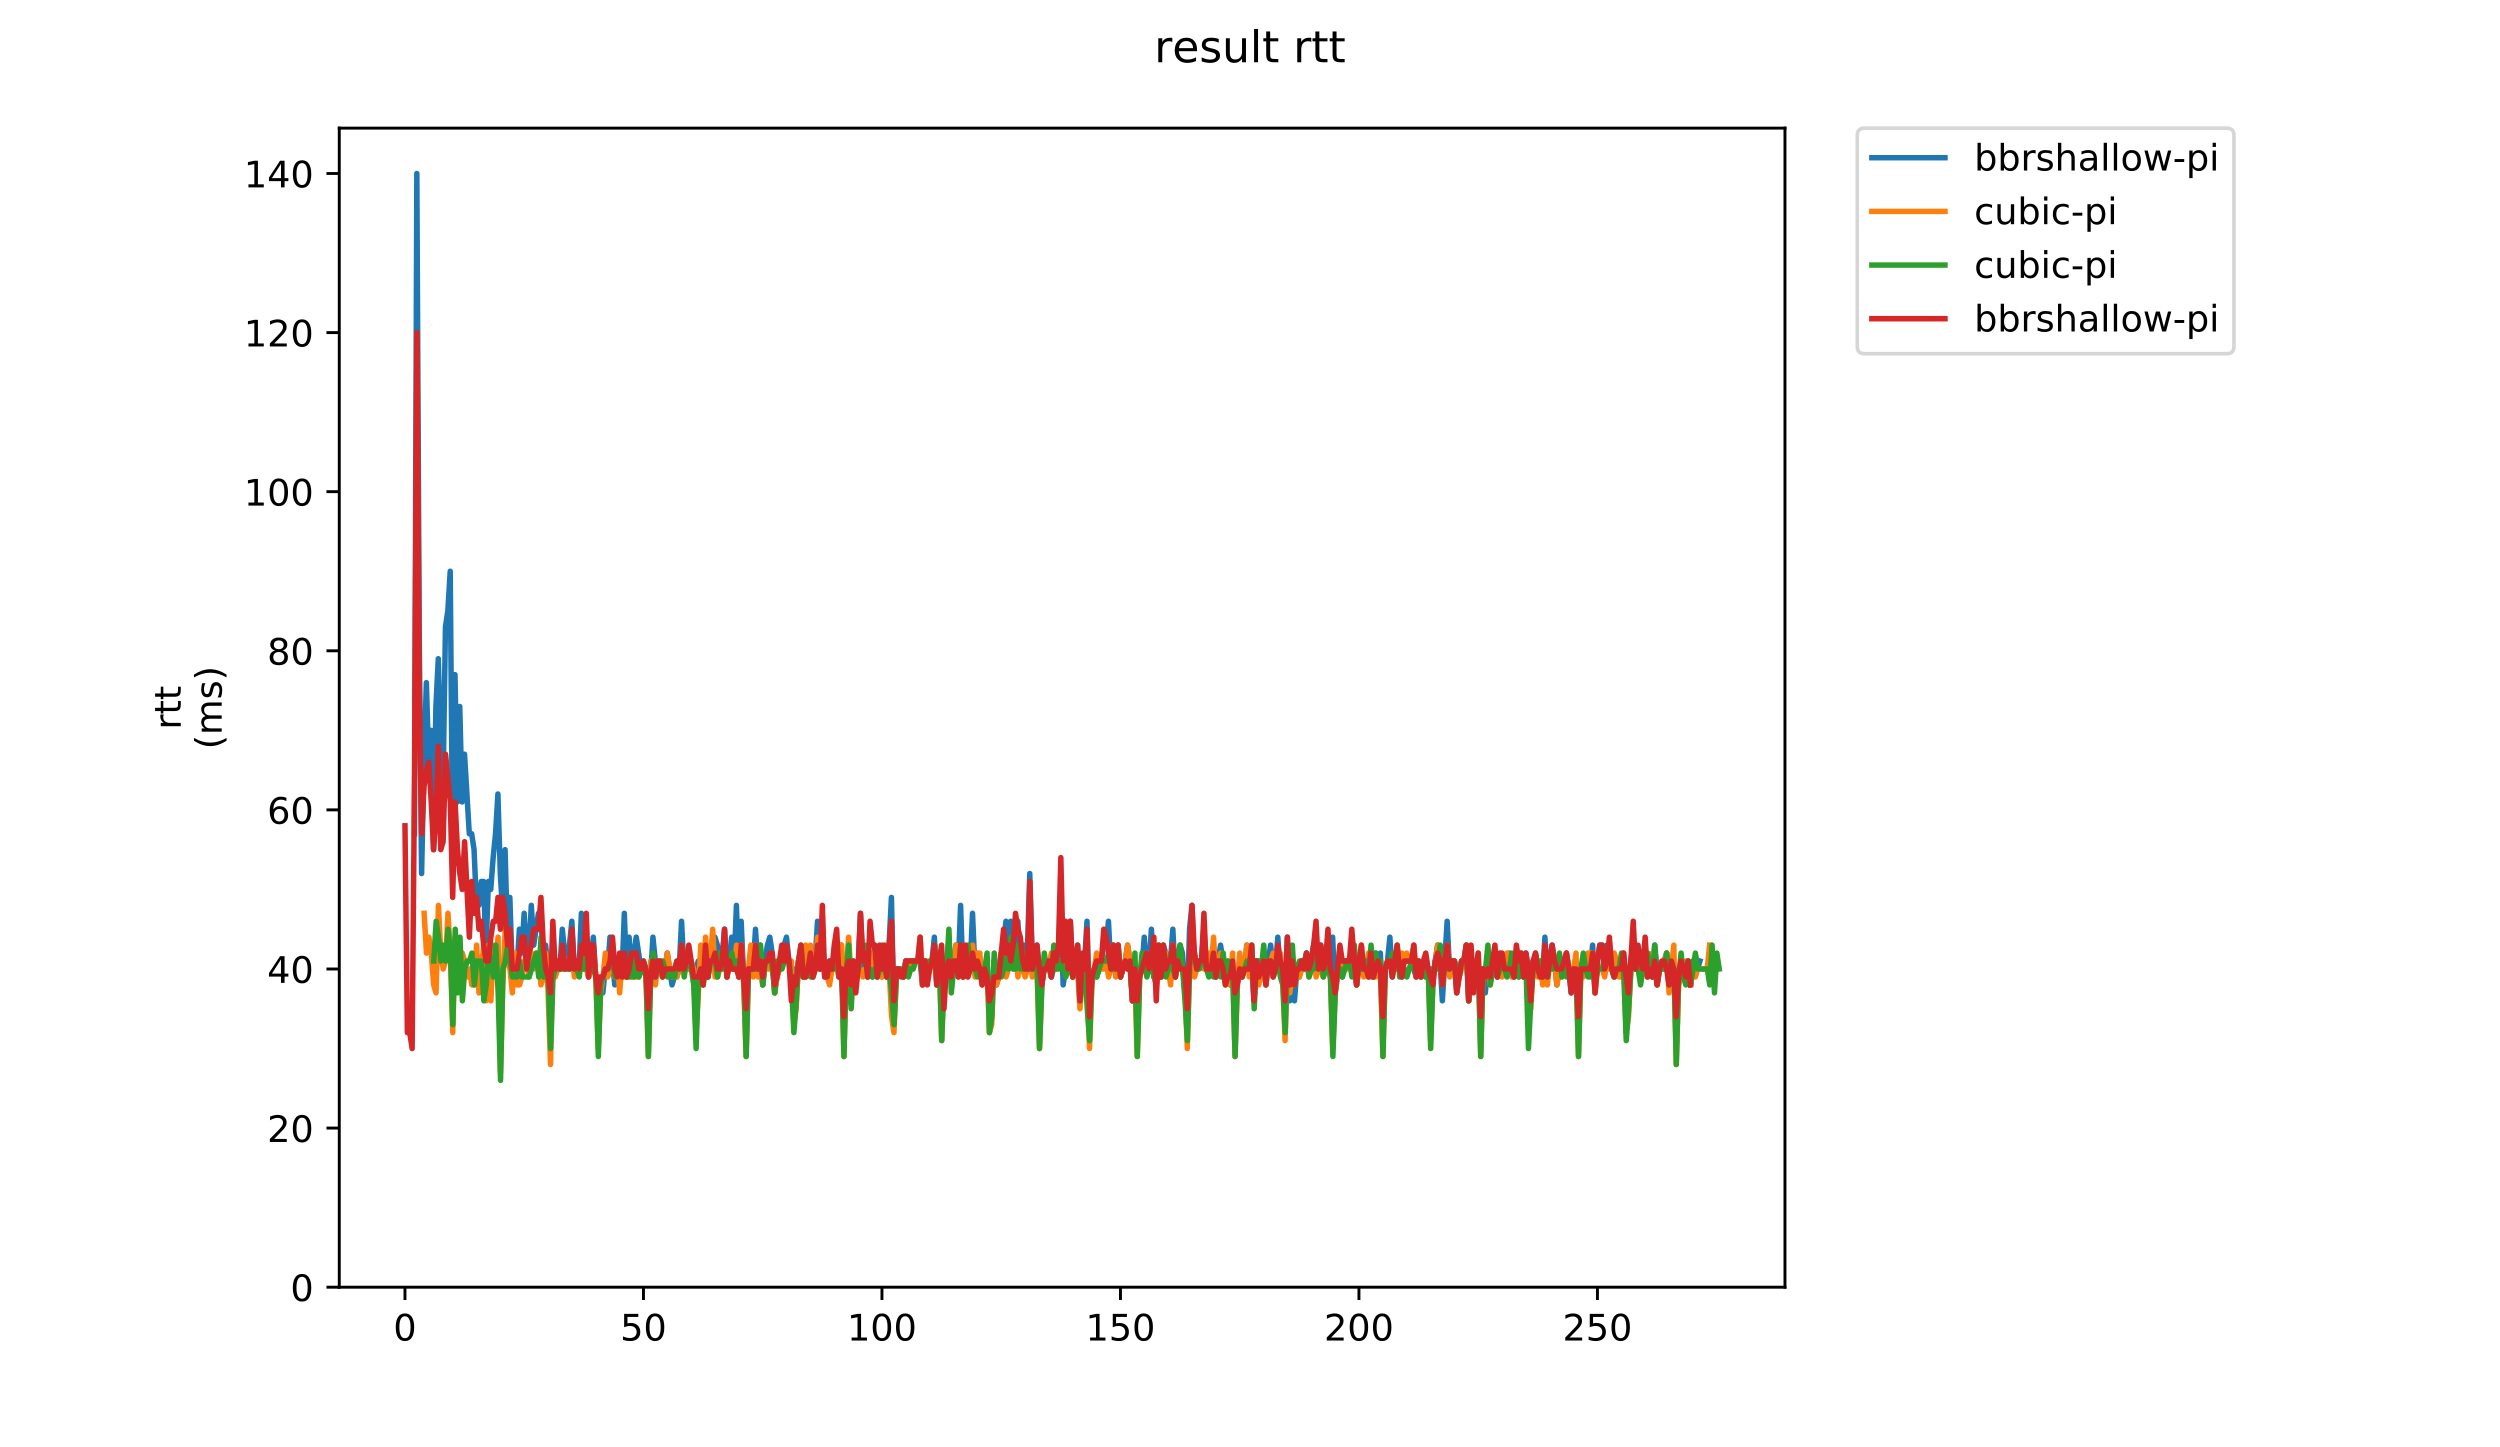 <?xml version="1.0" encoding="utf-8" standalone="no"?>
<!DOCTYPE svg PUBLIC "-//W3C//DTD SVG 1.1//EN"
  "http://www.w3.org/Graphics/SVG/1.1/DTD/svg11.dtd">
<!-- Created with matplotlib (https://matplotlib.org/) -->
<svg height="396pt" version="1.1" viewBox="0 0 684 396" width="684pt" xmlns="http://www.w3.org/2000/svg" xmlns:xlink="http://www.w3.org/1999/xlink">
 <defs>
  <style type="text/css">
*{stroke-linecap:butt;stroke-linejoin:round;}
  </style>
 </defs>
 <g id="figure_1">
  <g id="patch_1">
   <path d="M 0 396 
L 684 396 
L 684 0 
L 0 0 
z
" style="fill:#ffffff;"/>
  </g>
  <g id="axes_1">
   <g id="patch_2">
    <path d="M 92.824 352.174 
L 488.365 352.174 
L 488.365 35.062 
L 92.824 35.062 
z
" style="fill:#ffffff;"/>
   </g>
   <g id="matplotlib.axis_1">
    <g id="xtick_1">
     <g id="line2d_1">
      <defs>
       <path d="M 0 0 
L 0 3.5 
" id="m011d7044e3" style="stroke:#000000;stroke-width:0.8;"/>
      </defs>
      <g>
       <use style="stroke:#000000;stroke-width:0.8;" x="110.799" xlink:href="#m011d7044e3" y="352.174"/>
      </g>
     </g>
     <g id="text_1">
      <!-- 0 -->
      <defs>
       <path d="M 31.781 66.406 
Q 24.172 66.406 20.328 58.906 
Q 16.5 51.422 16.5 36.375 
Q 16.5 21.391 20.328 13.891 
Q 24.172 6.391 31.781 6.391 
Q 39.453 6.391 43.281 13.891 
Q 47.125 21.391 47.125 36.375 
Q 47.125 51.422 43.281 58.906 
Q 39.453 66.406 31.781 66.406 
z
M 31.781 74.219 
Q 44.047 74.219 50.516 64.516 
Q 56.984 54.828 56.984 36.375 
Q 56.984 17.969 50.516 8.266 
Q 44.047 -1.422 31.781 -1.422 
Q 19.531 -1.422 13.062 8.266 
Q 6.594 17.969 6.594 36.375 
Q 6.594 54.828 13.062 64.516 
Q 19.531 74.219 31.781 74.219 
z
" id="DejaVuSans-48"/>
      </defs>
      <g transform="translate(107.618 366.773)scale(0.1 -0.1)">
       <use xlink:href="#DejaVuSans-48"/>
      </g>
     </g>
    </g>
    <g id="xtick_2">
     <g id="line2d_2">
      <g>
       <use style="stroke:#000000;stroke-width:0.8;" x="176.051" xlink:href="#m011d7044e3" y="352.174"/>
      </g>
     </g>
     <g id="text_2">
      <!-- 50 -->
      <defs>
       <path d="M 10.797 72.906 
L 49.516 72.906 
L 49.516 64.594 
L 19.828 64.594 
L 19.828 46.734 
Q 21.969 47.469 24.109 47.828 
Q 26.266 48.188 28.422 48.188 
Q 40.625 48.188 47.75 41.5 
Q 54.891 34.812 54.891 23.391 
Q 54.891 11.625 47.562 5.094 
Q 40.234 -1.422 26.906 -1.422 
Q 22.312 -1.422 17.547 -0.641 
Q 12.797 0.141 7.719 1.703 
L 7.719 11.625 
Q 12.109 9.234 16.797 8.062 
Q 21.484 6.891 26.703 6.891 
Q 35.156 6.891 40.078 11.328 
Q 45.016 15.766 45.016 23.391 
Q 45.016 31 40.078 35.438 
Q 35.156 39.891 26.703 39.891 
Q 22.75 39.891 18.812 39.016 
Q 14.891 38.141 10.797 36.281 
z
" id="DejaVuSans-53"/>
      </defs>
      <g transform="translate(169.689 366.773)scale(0.1 -0.1)">
       <use xlink:href="#DejaVuSans-53"/>
       <use x="63.623" xlink:href="#DejaVuSans-48"/>
      </g>
     </g>
    </g>
    <g id="xtick_3">
     <g id="line2d_3">
      <g>
       <use style="stroke:#000000;stroke-width:0.8;" x="241.303" xlink:href="#m011d7044e3" y="352.174"/>
      </g>
     </g>
     <g id="text_3">
      <!-- 100 -->
      <defs>
       <path d="M 12.406 8.297 
L 28.516 8.297 
L 28.516 63.922 
L 10.984 60.406 
L 10.984 69.391 
L 28.422 72.906 
L 38.281 72.906 
L 38.281 8.297 
L 54.391 8.297 
L 54.391 0 
L 12.406 0 
z
" id="DejaVuSans-49"/>
      </defs>
      <g transform="translate(231.759 366.773)scale(0.1 -0.1)">
       <use xlink:href="#DejaVuSans-49"/>
       <use x="63.623" xlink:href="#DejaVuSans-48"/>
       <use x="127.246" xlink:href="#DejaVuSans-48"/>
      </g>
     </g>
    </g>
    <g id="xtick_4">
     <g id="line2d_4">
      <g>
       <use style="stroke:#000000;stroke-width:0.8;" x="306.555" xlink:href="#m011d7044e3" y="352.174"/>
      </g>
     </g>
     <g id="text_4">
      <!-- 150 -->
      <g transform="translate(297.012 366.773)scale(0.1 -0.1)">
       <use xlink:href="#DejaVuSans-49"/>
       <use x="63.623" xlink:href="#DejaVuSans-53"/>
       <use x="127.246" xlink:href="#DejaVuSans-48"/>
      </g>
     </g>
    </g>
    <g id="xtick_5">
     <g id="line2d_5">
      <g>
       <use style="stroke:#000000;stroke-width:0.8;" x="371.807" xlink:href="#m011d7044e3" y="352.174"/>
      </g>
     </g>
     <g id="text_5">
      <!-- 200 -->
      <defs>
       <path d="M 19.188 8.297 
L 53.609 8.297 
L 53.609 0 
L 7.328 0 
L 7.328 8.297 
Q 12.938 14.109 22.625 23.891 
Q 32.328 33.688 34.812 36.531 
Q 39.547 41.844 41.422 45.531 
Q 43.312 49.219 43.312 52.781 
Q 43.312 58.594 39.234 62.25 
Q 35.156 65.922 28.609 65.922 
Q 23.969 65.922 18.812 64.312 
Q 13.672 62.703 7.812 59.422 
L 7.812 69.391 
Q 13.766 71.781 18.938 73 
Q 24.125 74.219 28.422 74.219 
Q 39.75 74.219 46.484 68.547 
Q 53.219 62.891 53.219 53.422 
Q 53.219 48.922 51.531 44.891 
Q 49.859 40.875 45.406 35.406 
Q 44.188 33.984 37.641 27.219 
Q 31.109 20.453 19.188 8.297 
z
" id="DejaVuSans-50"/>
      </defs>
      <g transform="translate(362.264 366.773)scale(0.1 -0.1)">
       <use xlink:href="#DejaVuSans-50"/>
       <use x="63.623" xlink:href="#DejaVuSans-48"/>
       <use x="127.246" xlink:href="#DejaVuSans-48"/>
      </g>
     </g>
    </g>
    <g id="xtick_6">
     <g id="line2d_6">
      <g>
       <use style="stroke:#000000;stroke-width:0.8;" x="437.059" xlink:href="#m011d7044e3" y="352.174"/>
      </g>
     </g>
     <g id="text_6">
      <!-- 250 -->
      <g transform="translate(427.516 366.773)scale(0.1 -0.1)">
       <use xlink:href="#DejaVuSans-50"/>
       <use x="63.623" xlink:href="#DejaVuSans-53"/>
       <use x="127.246" xlink:href="#DejaVuSans-48"/>
      </g>
     </g>
    </g>
   </g>
   <g id="matplotlib.axis_2">
    <g id="ytick_1">
     <g id="line2d_7">
      <defs>
       <path d="M 0 0 
L -3.5 0 
" id="mc92fe9e379" style="stroke:#000000;stroke-width:0.8;"/>
      </defs>
      <g>
       <use style="stroke:#000000;stroke-width:0.8;" x="92.824" xlink:href="#mc92fe9e379" y="352.174"/>
      </g>
     </g>
     <g id="text_7">
      <!-- 0 -->
      <g transform="translate(79.461 355.973)scale(0.1 -0.1)">
       <use xlink:href="#DejaVuSans-48"/>
      </g>
     </g>
    </g>
    <g id="ytick_2">
     <g id="line2d_8">
      <g>
       <use style="stroke:#000000;stroke-width:0.8;" x="92.824" xlink:href="#mc92fe9e379" y="308.645"/>
      </g>
     </g>
     <g id="text_8">
      <!-- 20 -->
      <g transform="translate(73.099 312.444)scale(0.1 -0.1)">
       <use xlink:href="#DejaVuSans-50"/>
       <use x="63.623" xlink:href="#DejaVuSans-48"/>
      </g>
     </g>
    </g>
    <g id="ytick_3">
     <g id="line2d_9">
      <g>
       <use style="stroke:#000000;stroke-width:0.8;" x="92.824" xlink:href="#mc92fe9e379" y="265.115"/>
      </g>
     </g>
     <g id="text_9">
      <!-- 40 -->
      <defs>
       <path d="M 37.797 64.312 
L 12.891 25.391 
L 37.797 25.391 
z
M 35.203 72.906 
L 47.609 72.906 
L 47.609 25.391 
L 58.016 25.391 
L 58.016 17.188 
L 47.609 17.188 
L 47.609 0 
L 37.797 0 
L 37.797 17.188 
L 4.891 17.188 
L 4.891 26.703 
z
" id="DejaVuSans-52"/>
      </defs>
      <g transform="translate(73.099 268.915)scale(0.1 -0.1)">
       <use xlink:href="#DejaVuSans-52"/>
       <use x="63.623" xlink:href="#DejaVuSans-48"/>
      </g>
     </g>
    </g>
    <g id="ytick_4">
     <g id="line2d_10">
      <g>
       <use style="stroke:#000000;stroke-width:0.8;" x="92.824" xlink:href="#mc92fe9e379" y="221.586"/>
      </g>
     </g>
     <g id="text_10">
      <!-- 60 -->
      <defs>
       <path d="M 33.016 40.375 
Q 26.375 40.375 22.484 35.828 
Q 18.609 31.297 18.609 23.391 
Q 18.609 15.531 22.484 10.953 
Q 26.375 6.391 33.016 6.391 
Q 39.656 6.391 43.531 10.953 
Q 47.406 15.531 47.406 23.391 
Q 47.406 31.297 43.531 35.828 
Q 39.656 40.375 33.016 40.375 
z
M 52.594 71.297 
L 52.594 62.312 
Q 48.875 64.062 45.094 64.984 
Q 41.312 65.922 37.594 65.922 
Q 27.828 65.922 22.672 59.328 
Q 17.531 52.734 16.797 39.406 
Q 19.672 43.656 24.016 45.922 
Q 28.375 48.188 33.594 48.188 
Q 44.578 48.188 50.953 41.516 
Q 57.328 34.859 57.328 23.391 
Q 57.328 12.156 50.688 5.359 
Q 44.047 -1.422 33.016 -1.422 
Q 20.359 -1.422 13.672 8.266 
Q 6.984 17.969 6.984 36.375 
Q 6.984 53.656 15.188 63.938 
Q 23.391 74.219 37.203 74.219 
Q 40.922 74.219 44.703 73.484 
Q 48.484 72.75 52.594 71.297 
z
" id="DejaVuSans-54"/>
      </defs>
      <g transform="translate(73.099 225.385)scale(0.1 -0.1)">
       <use xlink:href="#DejaVuSans-54"/>
       <use x="63.623" xlink:href="#DejaVuSans-48"/>
      </g>
     </g>
    </g>
    <g id="ytick_5">
     <g id="line2d_11">
      <g>
       <use style="stroke:#000000;stroke-width:0.8;" x="92.824" xlink:href="#mc92fe9e379" y="178.057"/>
      </g>
     </g>
     <g id="text_11">
      <!-- 80 -->
      <defs>
       <path d="M 31.781 34.625 
Q 24.75 34.625 20.719 30.859 
Q 16.703 27.094 16.703 20.516 
Q 16.703 13.922 20.719 10.156 
Q 24.75 6.391 31.781 6.391 
Q 38.812 6.391 42.859 10.172 
Q 46.922 13.969 46.922 20.516 
Q 46.922 27.094 42.891 30.859 
Q 38.875 34.625 31.781 34.625 
z
M 21.922 38.812 
Q 15.578 40.375 12.031 44.719 
Q 8.5 49.078 8.5 55.328 
Q 8.5 64.062 14.719 69.141 
Q 20.953 74.219 31.781 74.219 
Q 42.672 74.219 48.875 69.141 
Q 55.078 64.062 55.078 55.328 
Q 55.078 49.078 51.531 44.719 
Q 48 40.375 41.703 38.812 
Q 48.828 37.156 52.797 32.312 
Q 56.781 27.484 56.781 20.516 
Q 56.781 9.906 50.312 4.234 
Q 43.844 -1.422 31.781 -1.422 
Q 19.734 -1.422 13.25 4.234 
Q 6.781 9.906 6.781 20.516 
Q 6.781 27.484 10.781 32.312 
Q 14.797 37.156 21.922 38.812 
z
M 18.312 54.391 
Q 18.312 48.734 21.844 45.562 
Q 25.391 42.391 31.781 42.391 
Q 38.141 42.391 41.719 45.562 
Q 45.312 48.734 45.312 54.391 
Q 45.312 60.062 41.719 63.234 
Q 38.141 66.406 31.781 66.406 
Q 25.391 66.406 21.844 63.234 
Q 18.312 60.062 18.312 54.391 
z
" id="DejaVuSans-56"/>
      </defs>
      <g transform="translate(73.099 181.856)scale(0.1 -0.1)">
       <use xlink:href="#DejaVuSans-56"/>
       <use x="63.623" xlink:href="#DejaVuSans-48"/>
      </g>
     </g>
    </g>
    <g id="ytick_6">
     <g id="line2d_12">
      <g>
       <use style="stroke:#000000;stroke-width:0.8;" x="92.824" xlink:href="#mc92fe9e379" y="134.527"/>
      </g>
     </g>
     <g id="text_12">
      <!-- 100 -->
      <g transform="translate(66.736 138.326)scale(0.1 -0.1)">
       <use xlink:href="#DejaVuSans-49"/>
       <use x="63.623" xlink:href="#DejaVuSans-48"/>
       <use x="127.246" xlink:href="#DejaVuSans-48"/>
      </g>
     </g>
    </g>
    <g id="ytick_7">
     <g id="line2d_13">
      <g>
       <use style="stroke:#000000;stroke-width:0.8;" x="92.824" xlink:href="#mc92fe9e379" y="90.998"/>
      </g>
     </g>
     <g id="text_13">
      <!-- 120 -->
      <g transform="translate(66.736 94.797)scale(0.1 -0.1)">
       <use xlink:href="#DejaVuSans-49"/>
       <use x="63.623" xlink:href="#DejaVuSans-50"/>
       <use x="127.246" xlink:href="#DejaVuSans-48"/>
      </g>
     </g>
    </g>
    <g id="ytick_8">
     <g id="line2d_14">
      <g>
       <use style="stroke:#000000;stroke-width:0.8;" x="92.824" xlink:href="#mc92fe9e379" y="47.468"/>
      </g>
     </g>
     <g id="text_14">
      <!-- 140 -->
      <g transform="translate(66.736 51.268)scale(0.1 -0.1)">
       <use xlink:href="#DejaVuSans-49"/>
       <use x="63.623" xlink:href="#DejaVuSans-52"/>
       <use x="127.246" xlink:href="#DejaVuSans-48"/>
      </g>
     </g>
    </g>
    <g id="text_15">
     <!-- rtt -->
     <defs>
      <path d="M 41.109 46.297 
Q 39.594 47.172 37.812 47.578 
Q 36.031 48 33.891 48 
Q 26.266 48 22.188 43.047 
Q 18.109 38.094 18.109 28.812 
L 18.109 0 
L 9.078 0 
L 9.078 54.688 
L 18.109 54.688 
L 18.109 46.188 
Q 20.953 51.172 25.484 53.578 
Q 30.031 56 36.531 56 
Q 37.453 56 38.578 55.875 
Q 39.703 55.766 41.062 55.516 
z
" id="DejaVuSans-114"/>
      <path d="M 18.312 70.219 
L 18.312 54.688 
L 36.812 54.688 
L 36.812 47.703 
L 18.312 47.703 
L 18.312 18.016 
Q 18.312 11.328 20.141 9.422 
Q 21.969 7.516 27.594 7.516 
L 36.812 7.516 
L 36.812 0 
L 27.594 0 
Q 17.188 0 13.234 3.875 
Q 9.281 7.766 9.281 18.016 
L 9.281 47.703 
L 2.688 47.703 
L 2.688 54.688 
L 9.281 54.688 
L 9.281 70.219 
z
" id="DejaVuSans-116"/>
     </defs>
     <g transform="translate(49.459 199.594)rotate(-90)scale(0.1 -0.1)">
      <use xlink:href="#DejaVuSans-114"/>
      <use x="41.113" xlink:href="#DejaVuSans-116"/>
      <use x="80.322" xlink:href="#DejaVuSans-116"/>
     </g>
     <!-- (ms) -->
     <defs>
      <path d="M 31 75.875 
Q 24.469 64.656 21.281 53.656 
Q 18.109 42.672 18.109 31.391 
Q 18.109 20.125 21.312 9.062 
Q 24.516 -2 31 -13.188 
L 23.188 -13.188 
Q 15.875 -1.703 12.234 9.375 
Q 8.594 20.453 8.594 31.391 
Q 8.594 42.281 12.203 53.312 
Q 15.828 64.359 23.188 75.875 
z
" id="DejaVuSans-40"/>
      <path d="M 52 44.188 
Q 55.375 50.25 60.062 53.125 
Q 64.75 56 71.094 56 
Q 79.641 56 84.281 50.016 
Q 88.922 44.047 88.922 33.016 
L 88.922 0 
L 79.891 0 
L 79.891 32.719 
Q 79.891 40.578 77.094 44.375 
Q 74.312 48.188 68.609 48.188 
Q 61.625 48.188 57.562 43.547 
Q 53.516 38.922 53.516 30.906 
L 53.516 0 
L 44.484 0 
L 44.484 32.719 
Q 44.484 40.625 41.703 44.406 
Q 38.922 48.188 33.109 48.188 
Q 26.219 48.188 22.156 43.531 
Q 18.109 38.875 18.109 30.906 
L 18.109 0 
L 9.078 0 
L 9.078 54.688 
L 18.109 54.688 
L 18.109 46.188 
Q 21.188 51.219 25.484 53.609 
Q 29.781 56 35.688 56 
Q 41.656 56 45.828 52.969 
Q 50 49.953 52 44.188 
z
" id="DejaVuSans-109"/>
      <path d="M 44.281 53.078 
L 44.281 44.578 
Q 40.484 46.531 36.375 47.5 
Q 32.281 48.484 27.875 48.484 
Q 21.188 48.484 17.844 46.438 
Q 14.5 44.391 14.5 40.281 
Q 14.5 37.156 16.891 35.375 
Q 19.281 33.594 26.516 31.984 
L 29.594 31.297 
Q 39.156 29.25 43.188 25.516 
Q 47.219 21.781 47.219 15.094 
Q 47.219 7.469 41.188 3.016 
Q 35.156 -1.422 24.609 -1.422 
Q 20.219 -1.422 15.453 -0.562 
Q 10.688 0.297 5.422 2 
L 5.422 11.281 
Q 10.406 8.688 15.234 7.391 
Q 20.062 6.109 24.812 6.109 
Q 31.156 6.109 34.562 8.281 
Q 37.984 10.453 37.984 14.406 
Q 37.984 18.062 35.516 20.016 
Q 33.062 21.969 24.703 23.781 
L 21.578 24.516 
Q 13.234 26.266 9.516 29.906 
Q 5.812 33.547 5.812 39.891 
Q 5.812 47.609 11.281 51.797 
Q 16.75 56 26.812 56 
Q 31.781 56 36.172 55.266 
Q 40.578 54.547 44.281 53.078 
z
" id="DejaVuSans-115"/>
      <path d="M 8.016 75.875 
L 15.828 75.875 
Q 23.141 64.359 26.781 53.312 
Q 30.422 42.281 30.422 31.391 
Q 30.422 20.453 26.781 9.375 
Q 23.141 -1.703 15.828 -13.188 
L 8.016 -13.188 
Q 14.5 -2 17.703 9.062 
Q 20.906 20.125 20.906 31.391 
Q 20.906 42.672 17.703 53.656 
Q 14.5 64.656 8.016 75.875 
z
" id="DejaVuSans-41"/>
     </defs>
     <g transform="translate(60.657 204.995)rotate(-90)scale(0.1 -0.1)">
      <use xlink:href="#DejaVuSans-40"/>
      <use x="39.014" xlink:href="#DejaVuSans-109"/>
      <use x="136.426" xlink:href="#DejaVuSans-115"/>
      <use x="188.525" xlink:href="#DejaVuSans-41"/>
     </g>
    </g>
   </g>
   <g id="line2d_15">
    <path clip-path="url(#pbaf9645934)" d="M 113.391 228.115 
L 114.043 47.468 
L 114.696 173.704 
L 115.349 238.998 
L 116.001 208.527 
L 116.654 186.762 
L 117.306 208.527 
L 117.959 199.821 
L 118.611 232.468 
L 119.264 193.292 
L 119.916 180.233 
L 120.569 204.174 
L 121.221 215.057 
L 121.874 171.527 
L 122.526 167.174 
L 123.179 156.292 
L 123.831 232.468 
L 124.484 184.586 
L 125.136 219.41 
L 125.789 193.292 
L 126.441 219.41 
L 127.094 206.351 
L 128.399 228.115 
L 129.051 228.115 
L 129.704 232.468 
L 130.356 247.704 
L 131.009 247.704 
L 131.662 241.174 
L 132.314 241.174 
L 132.967 260.762 
L 133.619 241.174 
L 134.272 243.351 
L 134.924 234.645 
L 135.577 228.115 
L 136.229 217.233 
L 136.882 238.998 
L 137.534 249.88 
L 138.187 232.468 
L 138.839 256.409 
L 139.492 245.527 
L 140.144 265.115 
L 141.449 265.115 
L 142.102 254.233 
L 142.754 260.762 
L 143.407 249.88 
L 144.059 260.762 
L 144.712 260.762 
L 145.364 247.704 
L 146.017 258.586 
L 147.322 249.88 
L 147.975 249.88 
L 148.627 262.939 
L 149.28 258.586 
L 150.585 271.645 
L 151.237 265.115 
L 151.89 265.115 
L 152.542 262.939 
L 153.195 265.115 
L 153.847 254.233 
L 154.5 260.762 
L 155.152 262.939 
L 155.805 258.586 
L 156.457 252.057 
L 157.11 265.115 
L 157.762 262.939 
L 158.415 265.115 
L 159.067 249.88 
L 159.72 265.115 
L 160.372 262.939 
L 161.025 267.292 
L 161.677 262.939 
L 162.33 256.409 
L 162.983 267.292 
L 163.635 267.292 
L 164.288 271.645 
L 164.94 271.645 
L 165.593 265.115 
L 166.245 265.115 
L 166.898 256.409 
L 168.203 269.468 
L 168.855 267.292 
L 169.508 262.939 
L 170.16 267.292 
L 170.813 249.88 
L 171.465 267.292 
L 172.118 256.409 
L 172.77 267.292 
L 173.423 260.762 
L 174.075 256.409 
L 175.38 265.115 
L 176.033 262.939 
L 176.685 265.115 
L 177.338 278.174 
L 178.643 256.409 
L 179.296 262.939 
L 180.601 262.939 
L 181.253 267.292 
L 181.906 265.115 
L 182.558 260.762 
L 183.863 269.468 
L 184.516 267.292 
L 185.168 267.292 
L 185.821 265.115 
L 186.473 252.057 
L 187.126 265.115 
L 187.778 262.939 
L 188.431 265.115 
L 189.083 262.939 
L 189.736 267.292 
L 191.041 262.939 
L 191.693 262.939 
L 192.346 267.292 
L 192.998 262.939 
L 193.651 267.292 
L 194.303 262.939 
L 194.956 260.762 
L 195.609 256.409 
L 197.566 262.939 
L 198.219 254.233 
L 198.871 267.292 
L 199.524 262.939 
L 200.176 256.409 
L 200.829 265.115 
L 201.481 247.704 
L 202.134 267.292 
L 202.786 252.057 
L 203.439 267.292 
L 204.091 275.998 
L 204.744 265.115 
L 206.049 265.115 
L 206.701 254.233 
L 207.354 265.115 
L 208.006 258.586 
L 208.659 269.468 
L 209.311 262.939 
L 209.964 258.586 
L 210.616 256.409 
L 211.269 260.762 
L 211.922 271.645 
L 212.574 267.292 
L 213.879 262.939 
L 214.532 258.586 
L 215.184 256.409 
L 215.837 262.939 
L 216.489 265.115 
L 217.142 265.115 
L 217.794 271.645 
L 218.447 262.939 
L 219.099 262.939 
L 219.752 267.292 
L 220.404 260.762 
L 221.057 265.115 
L 221.709 265.115 
L 222.362 267.292 
L 223.014 262.939 
L 223.667 252.057 
L 224.319 265.115 
L 224.972 256.409 
L 225.624 267.292 
L 226.93 262.939 
L 227.582 265.115 
L 228.235 262.939 
L 228.887 262.939 
L 229.54 267.292 
L 230.192 258.586 
L 230.845 278.174 
L 231.497 265.115 
L 232.15 262.939 
L 232.802 269.468 
L 233.455 262.939 
L 234.107 267.292 
L 234.76 265.115 
L 235.412 249.88 
L 236.065 262.939 
L 237.37 267.292 
L 238.022 262.939 
L 238.675 267.292 
L 239.327 258.586 
L 239.98 267.292 
L 240.632 260.762 
L 241.285 267.292 
L 241.937 260.762 
L 242.59 267.292 
L 243.243 258.586 
L 243.895 245.527 
L 244.548 275.998 
L 245.2 265.115 
L 246.505 265.115 
L 247.158 267.292 
L 247.81 262.939 
L 251.725 262.939 
L 252.378 269.468 
L 253.03 262.939 
L 253.683 267.292 
L 254.988 262.939 
L 255.64 256.409 
L 256.293 269.468 
L 256.945 262.939 
L 257.598 260.762 
L 258.25 267.292 
L 259.556 262.939 
L 260.208 265.115 
L 260.861 262.939 
L 261.513 258.586 
L 262.166 265.115 
L 262.818 247.704 
L 263.471 267.292 
L 264.123 262.939 
L 264.776 265.115 
L 265.428 265.115 
L 266.081 249.88 
L 266.733 265.115 
L 268.038 265.115 
L 268.691 267.292 
L 269.343 265.115 
L 269.996 265.115 
L 270.648 273.821 
L 271.301 273.821 
L 271.953 262.939 
L 272.606 269.468 
L 273.258 267.292 
L 273.911 260.762 
L 274.563 258.586 
L 275.216 252.057 
L 275.869 262.939 
L 276.521 252.057 
L 277.174 262.939 
L 277.826 254.233 
L 278.479 252.057 
L 279.131 262.939 
L 279.784 258.586 
L 280.436 258.586 
L 281.089 260.762 
L 281.741 238.998 
L 282.394 260.762 
L 283.046 262.939 
L 283.699 258.586 
L 284.351 267.292 
L 285.004 269.468 
L 285.656 265.115 
L 286.309 265.115 
L 286.961 262.939 
L 287.614 267.292 
L 288.919 262.939 
L 289.571 262.939 
L 290.224 247.704 
L 290.876 269.468 
L 291.529 265.115 
L 292.182 265.115 
L 292.834 252.057 
L 293.487 267.292 
L 294.139 262.939 
L 294.792 262.939 
L 295.444 273.821 
L 296.097 265.115 
L 296.749 262.939 
L 297.402 252.057 
L 298.054 280.351 
L 298.707 267.292 
L 299.359 265.115 
L 300.012 267.292 
L 301.317 262.939 
L 301.969 258.586 
L 302.622 258.586 
L 303.274 252.057 
L 303.927 265.115 
L 304.579 258.586 
L 305.232 265.115 
L 305.884 258.586 
L 306.537 267.292 
L 307.842 262.939 
L 308.495 258.586 
L 309.147 262.939 
L 309.8 273.821 
L 310.452 265.115 
L 311.105 271.645 
L 311.757 267.292 
L 312.41 265.115 
L 313.062 256.409 
L 313.715 265.115 
L 314.367 265.115 
L 315.02 254.233 
L 315.672 267.292 
L 316.325 267.292 
L 316.977 262.939 
L 317.63 267.292 
L 318.282 258.586 
L 319.587 262.939 
L 320.24 262.939 
L 320.892 254.233 
L 321.545 267.292 
L 322.85 258.586 
L 323.503 260.762 
L 324.155 271.645 
L 324.808 275.998 
L 325.46 254.233 
L 326.113 247.704 
L 326.765 265.115 
L 327.418 262.939 
L 328.723 262.939 
L 329.375 254.233 
L 330.028 265.115 
L 331.333 265.115 
L 331.985 260.762 
L 332.638 267.292 
L 333.943 258.586 
L 335.248 267.292 
L 335.9 267.292 
L 336.553 269.468 
L 337.205 267.292 
L 337.858 271.645 
L 338.51 269.468 
L 339.163 262.939 
L 339.816 265.115 
L 340.468 265.115 
L 341.121 258.586 
L 341.773 265.115 
L 342.426 262.939 
L 343.078 273.821 
L 343.731 262.939 
L 344.383 262.939 
L 345.036 265.115 
L 345.688 262.939 
L 346.341 269.468 
L 346.993 262.939 
L 347.646 258.586 
L 348.298 265.115 
L 348.951 265.115 
L 349.603 256.409 
L 350.256 265.115 
L 350.908 265.115 
L 351.561 271.645 
L 352.213 256.409 
L 352.866 273.821 
L 353.518 262.939 
L 354.171 273.821 
L 354.823 265.115 
L 355.476 267.292 
L 356.129 262.939 
L 356.781 265.115 
L 357.434 260.762 
L 358.086 265.115 
L 358.739 262.939 
L 359.391 258.586 
L 360.044 256.409 
L 360.696 265.115 
L 361.349 258.586 
L 362.001 265.115 
L 362.654 262.939 
L 363.959 267.292 
L 364.611 256.409 
L 365.264 271.645 
L 366.569 262.939 
L 367.221 267.292 
L 367.874 262.939 
L 369.179 262.939 
L 369.831 260.762 
L 370.484 262.939 
L 371.137 269.468 
L 371.789 262.939 
L 372.442 262.939 
L 373.094 265.115 
L 373.747 262.939 
L 374.399 265.115 
L 375.052 265.115 
L 375.704 267.292 
L 376.357 260.762 
L 377.009 265.115 
L 377.662 260.762 
L 378.314 275.998 
L 378.967 265.115 
L 379.619 262.939 
L 380.272 256.409 
L 380.924 267.292 
L 381.577 262.939 
L 382.229 265.115 
L 382.882 265.115 
L 383.534 262.939 
L 386.144 262.939 
L 387.45 267.292 
L 388.102 262.939 
L 388.755 267.292 
L 389.407 265.115 
L 390.06 267.292 
L 390.712 265.115 
L 391.365 265.115 
L 392.017 267.292 
L 393.322 258.586 
L 393.975 262.939 
L 394.627 273.821 
L 395.932 252.057 
L 396.585 265.115 
L 397.237 262.939 
L 397.89 262.939 
L 398.542 271.645 
L 399.847 262.939 
L 400.5 262.939 
L 401.152 258.586 
L 401.805 273.821 
L 402.457 262.939 
L 403.11 265.115 
L 404.415 265.115 
L 405.068 275.998 
L 405.72 265.115 
L 406.373 271.645 
L 407.025 265.115 
L 407.678 267.292 
L 408.33 262.939 
L 409.635 267.292 
L 410.94 262.939 
L 411.593 265.115 
L 412.245 265.115 
L 412.898 260.762 
L 413.55 265.115 
L 414.203 267.292 
L 414.855 262.939 
L 415.508 267.292 
L 416.16 265.115 
L 416.813 267.292 
L 417.465 260.762 
L 418.118 265.115 
L 418.77 273.821 
L 419.423 262.939 
L 420.076 265.115 
L 420.728 265.115 
L 421.381 267.292 
L 422.033 267.292 
L 422.686 256.409 
L 423.338 267.292 
L 424.643 258.586 
L 425.296 262.939 
L 425.948 269.468 
L 426.601 265.115 
L 427.253 265.115 
L 428.558 260.762 
L 429.211 265.115 
L 429.863 271.645 
L 430.516 265.115 
L 431.168 265.115 
L 431.821 275.998 
L 432.473 265.115 
L 435.084 265.115 
L 435.736 258.586 
L 436.389 271.645 
L 437.041 262.939 
L 437.694 258.586 
L 438.346 258.586 
L 438.999 265.115 
L 439.651 258.586 
L 440.304 258.586 
L 440.956 265.115 
L 441.609 267.292 
L 442.261 265.115 
L 444.219 265.115 
L 444.871 267.292 
L 445.524 271.645 
L 446.176 262.939 
L 446.829 258.586 
L 447.481 265.115 
L 448.134 262.939 
L 448.786 267.292 
L 450.091 262.939 
L 450.744 267.292 
L 451.397 265.115 
L 452.049 267.292 
L 452.702 258.586 
L 453.354 265.115 
L 454.659 265.115 
L 455.964 260.762 
L 456.617 269.468 
L 457.269 262.939 
L 457.922 265.115 
L 458.574 275.998 
L 459.227 267.292 
L 459.879 265.115 
L 460.532 267.292 
L 461.184 267.292 
L 461.837 262.939 
L 462.489 269.468 
L 463.142 262.939 
L 463.794 265.115 
L 464.447 265.115 
L 465.099 262.939 
L 465.099 262.939 
" style="fill:none;stroke:#1f77b4;stroke-linecap:square;stroke-width:1.5;"/>
   </g>
   <g id="line2d_16">
    <path clip-path="url(#pbaf9645934)" d="M 116.038 249.88 
L 116.69 260.762 
L 117.343 256.409 
L 117.995 260.762 
L 118.648 269.468 
L 119.3 271.645 
L 119.953 247.704 
L 120.605 260.762 
L 121.258 265.115 
L 121.91 262.939 
L 122.563 249.88 
L 123.215 260.762 
L 123.868 282.527 
L 124.52 256.409 
L 125.173 260.762 
L 125.825 269.468 
L 126.478 260.762 
L 127.13 262.939 
L 127.783 267.292 
L 128.435 265.115 
L 129.088 269.468 
L 129.741 269.468 
L 130.393 258.586 
L 131.046 271.645 
L 132.351 258.586 
L 133.003 273.821 
L 133.656 258.586 
L 134.308 273.821 
L 134.961 258.586 
L 135.613 265.115 
L 136.266 256.409 
L 136.918 293.409 
L 137.571 269.468 
L 138.223 254.233 
L 138.876 262.939 
L 139.528 265.115 
L 140.181 271.645 
L 140.833 260.762 
L 141.486 269.468 
L 142.138 269.468 
L 142.791 267.292 
L 143.443 262.939 
L 144.096 262.939 
L 144.748 267.292 
L 145.401 260.762 
L 146.054 265.115 
L 146.706 260.762 
L 147.359 262.939 
L 148.011 269.468 
L 148.664 267.292 
L 149.316 260.762 
L 149.969 271.645 
L 150.621 291.233 
L 151.274 260.762 
L 151.926 267.292 
L 152.579 265.115 
L 153.231 265.115 
L 153.884 260.762 
L 155.189 265.115 
L 155.841 265.115 
L 156.494 260.762 
L 157.146 267.292 
L 158.451 262.939 
L 159.104 265.115 
L 160.409 265.115 
L 161.061 267.292 
L 161.714 262.939 
L 162.367 260.762 
L 163.019 267.292 
L 163.672 286.88 
L 164.324 271.645 
L 164.977 267.292 
L 165.629 260.762 
L 166.282 267.292 
L 167.587 262.939 
L 168.239 267.292 
L 168.892 262.939 
L 169.544 271.645 
L 170.197 262.939 
L 170.849 267.292 
L 171.502 267.292 
L 172.154 262.939 
L 172.807 267.292 
L 174.764 267.292 
L 175.417 265.115 
L 176.722 265.115 
L 177.374 289.057 
L 178.027 262.939 
L 178.68 265.115 
L 179.332 269.468 
L 179.985 262.939 
L 181.29 267.292 
L 181.942 265.115 
L 182.595 260.762 
L 183.247 265.115 
L 183.9 267.292 
L 185.205 267.292 
L 186.51 262.939 
L 187.162 265.115 
L 187.815 262.939 
L 188.467 265.115 
L 189.12 262.939 
L 189.772 265.115 
L 190.425 282.527 
L 191.077 271.645 
L 191.73 258.586 
L 192.382 269.468 
L 193.035 256.409 
L 193.688 267.292 
L 194.34 262.939 
L 194.993 254.233 
L 195.645 267.292 
L 196.298 267.292 
L 196.95 265.115 
L 197.603 265.115 
L 198.255 258.586 
L 198.908 267.292 
L 199.56 262.939 
L 200.213 265.115 
L 200.865 265.115 
L 201.518 258.586 
L 202.17 267.292 
L 202.823 258.586 
L 203.475 269.468 
L 204.128 289.057 
L 204.78 265.115 
L 205.433 258.586 
L 206.085 267.292 
L 206.738 258.586 
L 207.39 267.292 
L 208.043 265.115 
L 208.695 269.468 
L 209.348 262.939 
L 210.001 265.115 
L 210.653 265.115 
L 211.306 262.939 
L 211.958 271.645 
L 212.611 267.292 
L 213.916 262.939 
L 216.526 262.939 
L 217.178 280.351 
L 217.831 275.998 
L 218.483 262.939 
L 219.136 262.939 
L 219.788 267.292 
L 220.441 258.586 
L 221.093 265.115 
L 221.746 258.586 
L 222.398 267.292 
L 223.051 265.115 
L 223.703 256.409 
L 224.356 265.115 
L 225.661 265.115 
L 226.966 269.468 
L 227.619 265.115 
L 228.924 265.115 
L 229.576 267.292 
L 230.229 258.586 
L 230.881 289.057 
L 231.534 265.115 
L 232.186 256.409 
L 232.839 267.292 
L 233.491 265.115 
L 234.144 267.292 
L 234.796 265.115 
L 235.449 265.115 
L 236.101 267.292 
L 236.754 265.115 
L 237.406 267.292 
L 238.059 265.115 
L 238.711 260.762 
L 239.364 260.762 
L 240.016 267.292 
L 240.669 265.115 
L 241.321 267.292 
L 241.974 260.762 
L 242.627 267.292 
L 243.279 265.115 
L 243.932 278.174 
L 244.584 282.527 
L 245.237 267.292 
L 245.889 265.115 
L 246.542 265.115 
L 247.194 267.292 
L 247.847 262.939 
L 248.499 262.939 
L 249.152 265.115 
L 249.804 265.115 
L 250.457 262.939 
L 251.109 262.939 
L 251.762 256.409 
L 252.414 269.468 
L 253.067 262.939 
L 253.719 262.939 
L 254.372 265.115 
L 255.024 262.939 
L 255.677 262.939 
L 256.329 269.468 
L 256.982 262.939 
L 257.635 284.704 
L 258.287 267.292 
L 259.592 262.939 
L 260.245 265.115 
L 260.897 265.115 
L 261.55 258.586 
L 262.202 267.292 
L 262.855 265.115 
L 263.507 267.292 
L 264.16 265.115 
L 264.812 267.292 
L 265.465 265.115 
L 266.117 258.586 
L 266.77 267.292 
L 267.422 260.762 
L 268.075 260.762 
L 268.727 269.468 
L 269.38 265.115 
L 270.032 262.939 
L 270.685 282.527 
L 271.337 280.351 
L 271.99 262.939 
L 272.642 269.468 
L 273.295 267.292 
L 273.948 260.762 
L 274.6 260.762 
L 275.253 267.292 
L 276.558 262.939 
L 277.21 265.115 
L 277.863 260.762 
L 278.515 267.292 
L 279.168 260.762 
L 279.82 265.115 
L 280.473 267.292 
L 281.125 265.115 
L 281.778 260.762 
L 282.43 267.292 
L 283.083 265.115 
L 283.735 265.115 
L 284.388 286.88 
L 285.04 269.468 
L 285.693 265.115 
L 286.998 265.115 
L 287.65 260.762 
L 288.303 265.115 
L 288.955 265.115 
L 289.608 262.939 
L 290.261 262.939 
L 290.913 265.115 
L 291.566 260.762 
L 292.218 265.115 
L 292.871 258.586 
L 293.523 267.292 
L 294.176 262.939 
L 294.828 265.115 
L 295.481 275.998 
L 296.133 267.292 
L 296.786 265.115 
L 297.438 269.468 
L 298.091 286.88 
L 298.743 269.468 
L 300.048 260.762 
L 300.701 265.115 
L 302.006 265.115 
L 302.658 262.939 
L 303.311 267.292 
L 303.963 265.115 
L 304.616 258.586 
L 305.268 267.292 
L 305.921 265.115 
L 306.574 267.292 
L 307.879 262.939 
L 308.531 258.586 
L 309.184 262.939 
L 309.836 273.821 
L 310.489 267.292 
L 311.141 289.057 
L 311.794 267.292 
L 313.751 260.762 
L 314.404 265.115 
L 315.709 260.762 
L 316.361 269.468 
L 317.014 265.115 
L 317.666 267.292 
L 318.319 262.939 
L 318.971 260.762 
L 320.276 269.468 
L 320.929 258.586 
L 321.581 267.292 
L 322.234 262.939 
L 322.887 265.115 
L 323.539 265.115 
L 324.192 269.468 
L 324.844 286.88 
L 325.497 262.939 
L 326.149 262.939 
L 326.802 267.292 
L 328.107 262.939 
L 328.759 262.939 
L 329.412 265.115 
L 330.064 265.115 
L 330.717 260.762 
L 331.369 265.115 
L 332.022 256.409 
L 332.674 267.292 
L 333.327 262.939 
L 333.979 260.762 
L 335.284 269.468 
L 335.937 262.939 
L 336.589 269.468 
L 337.242 260.762 
L 337.895 289.057 
L 338.547 269.468 
L 339.2 260.762 
L 339.852 267.292 
L 340.505 265.115 
L 341.157 258.586 
L 341.81 267.292 
L 342.462 262.939 
L 343.115 271.645 
L 343.767 262.939 
L 344.42 269.468 
L 345.072 265.115 
L 345.725 265.115 
L 346.377 269.468 
L 347.03 262.939 
L 347.682 262.939 
L 348.335 260.762 
L 348.987 265.115 
L 350.292 260.762 
L 350.945 267.292 
L 351.597 284.704 
L 352.25 262.939 
L 352.902 271.645 
L 353.555 265.115 
L 354.208 269.468 
L 354.86 265.115 
L 355.513 267.292 
L 356.818 262.939 
L 357.47 262.939 
L 358.123 267.292 
L 358.775 265.115 
L 359.428 258.586 
L 360.08 267.292 
L 360.733 265.115 
L 361.385 265.115 
L 362.038 267.292 
L 362.69 265.115 
L 363.343 260.762 
L 363.995 267.292 
L 364.648 286.88 
L 365.3 271.645 
L 366.605 262.939 
L 367.258 262.939 
L 367.91 265.115 
L 368.563 265.115 
L 369.868 260.762 
L 370.521 262.939 
L 371.173 269.468 
L 371.826 265.115 
L 372.478 258.586 
L 373.131 267.292 
L 373.783 265.115 
L 374.436 260.762 
L 375.088 267.292 
L 376.393 267.292 
L 377.046 265.115 
L 377.698 267.292 
L 378.351 289.057 
L 379.003 265.115 
L 379.656 262.939 
L 380.308 262.939 
L 380.961 265.115 
L 381.613 262.939 
L 382.266 262.939 
L 382.918 265.115 
L 383.571 260.762 
L 384.223 262.939 
L 384.876 260.762 
L 385.528 262.939 
L 386.181 262.939 
L 386.834 258.586 
L 387.486 267.292 
L 388.139 262.939 
L 388.791 265.115 
L 389.444 265.115 
L 390.096 262.939 
L 390.749 265.115 
L 391.401 284.704 
L 392.054 269.468 
L 392.706 262.939 
L 393.359 258.586 
L 394.011 262.939 
L 394.664 269.468 
L 395.316 262.939 
L 395.969 258.586 
L 396.621 267.292 
L 397.274 262.939 
L 397.926 262.939 
L 398.579 267.292 
L 399.231 267.292 
L 400.536 262.939 
L 401.189 258.586 
L 401.842 273.821 
L 402.494 265.115 
L 403.799 265.115 
L 404.452 260.762 
L 405.104 289.057 
L 405.757 265.115 
L 406.409 267.292 
L 407.062 265.115 
L 407.714 269.468 
L 409.019 260.762 
L 409.672 267.292 
L 410.324 265.115 
L 410.977 267.292 
L 411.629 265.115 
L 412.282 260.762 
L 412.934 265.115 
L 413.587 267.292 
L 414.239 267.292 
L 414.892 262.939 
L 415.544 262.939 
L 416.849 267.292 
L 417.502 265.115 
L 418.155 273.821 
L 418.807 275.998 
L 419.46 265.115 
L 420.112 265.115 
L 420.765 267.292 
L 421.417 262.939 
L 422.07 269.468 
L 422.722 262.939 
L 423.375 269.468 
L 424.027 262.939 
L 424.68 265.115 
L 425.332 262.939 
L 425.985 269.468 
L 426.637 265.115 
L 427.29 267.292 
L 427.942 262.939 
L 428.595 260.762 
L 429.247 265.115 
L 430.552 265.115 
L 431.205 260.762 
L 431.857 289.057 
L 432.51 265.115 
L 433.162 267.292 
L 433.815 265.115 
L 434.468 260.762 
L 435.773 260.762 
L 436.425 271.645 
L 437.078 265.115 
L 438.383 265.115 
L 439.035 267.292 
L 439.688 262.939 
L 440.34 265.115 
L 440.993 265.115 
L 441.645 260.762 
L 442.298 262.939 
L 442.95 267.292 
L 443.603 267.292 
L 444.255 260.762 
L 444.908 282.527 
L 445.56 278.174 
L 446.213 265.115 
L 448.17 265.115 
L 448.823 262.939 
L 449.475 265.115 
L 450.128 262.939 
L 450.781 267.292 
L 451.433 265.115 
L 452.086 260.762 
L 453.391 269.468 
L 454.043 265.115 
L 454.696 265.115 
L 456.001 260.762 
L 456.653 271.645 
L 457.958 258.586 
L 458.611 291.233 
L 459.263 269.468 
L 459.916 267.292 
L 460.568 267.292 
L 461.221 262.939 
L 461.873 262.939 
L 462.526 269.468 
L 463.178 265.115 
L 463.831 267.292 
L 464.483 265.115 
L 467.094 265.115 
L 467.746 258.586 
L 467.746 258.586 
" style="fill:none;stroke:#ff7f0e;stroke-linecap:square;stroke-width:1.5;"/>
   </g>
   <g id="line2d_17">
    <path clip-path="url(#pbaf9645934)" d="M 118.678 262.939 
L 119.33 252.057 
L 119.983 256.409 
L 120.635 262.939 
L 121.288 258.586 
L 121.94 262.939 
L 122.593 254.233 
L 123.245 260.762 
L 123.898 280.351 
L 124.55 254.233 
L 125.203 271.645 
L 125.855 256.409 
L 126.508 273.821 
L 127.16 265.115 
L 127.813 262.939 
L 128.465 262.939 
L 129.118 260.762 
L 129.771 269.468 
L 130.423 262.939 
L 131.728 262.939 
L 132.381 273.821 
L 133.033 269.468 
L 133.686 260.762 
L 134.338 262.939 
L 134.991 267.292 
L 135.643 258.586 
L 136.296 271.645 
L 136.948 295.586 
L 137.601 265.115 
L 138.253 262.939 
L 138.906 258.586 
L 140.211 267.292 
L 141.516 267.292 
L 142.168 262.939 
L 142.821 267.292 
L 144.778 267.292 
L 146.736 260.762 
L 147.389 267.292 
L 148.041 256.409 
L 148.694 267.292 
L 149.999 267.292 
L 150.651 286.88 
L 151.304 267.292 
L 151.956 265.115 
L 155.871 265.115 
L 156.524 262.939 
L 157.176 265.115 
L 157.829 265.115 
L 158.481 267.292 
L 159.134 260.762 
L 159.786 265.115 
L 160.439 265.115 
L 161.092 262.939 
L 161.744 265.115 
L 162.397 265.115 
L 163.049 267.292 
L 163.702 289.057 
L 164.354 269.468 
L 165.659 265.115 
L 166.312 265.115 
L 166.964 262.939 
L 167.617 262.939 
L 168.269 267.292 
L 168.922 262.939 
L 170.227 267.292 
L 170.879 262.939 
L 171.532 267.292 
L 172.184 267.292 
L 172.837 260.762 
L 173.489 267.292 
L 174.142 262.939 
L 174.794 267.292 
L 175.447 265.115 
L 176.099 265.115 
L 176.752 267.292 
L 177.405 289.057 
L 178.057 267.292 
L 178.71 260.762 
L 179.362 267.292 
L 180.015 265.115 
L 180.667 265.115 
L 181.32 262.939 
L 182.625 267.292 
L 183.277 265.115 
L 183.93 267.292 
L 184.582 267.292 
L 185.235 262.939 
L 185.887 265.115 
L 186.54 258.586 
L 187.192 267.292 
L 187.845 262.939 
L 188.497 260.762 
L 189.802 269.468 
L 190.455 286.88 
L 191.107 267.292 
L 191.76 265.115 
L 192.412 269.468 
L 193.065 265.115 
L 193.718 267.292 
L 194.37 262.939 
L 195.675 262.939 
L 196.328 267.292 
L 196.98 260.762 
L 197.633 265.115 
L 198.285 260.762 
L 198.938 267.292 
L 199.59 262.939 
L 200.243 260.762 
L 200.895 265.115 
L 201.548 262.939 
L 202.2 267.292 
L 202.853 265.115 
L 203.505 267.292 
L 204.158 289.057 
L 204.81 265.115 
L 207.42 265.115 
L 208.073 258.586 
L 208.725 269.468 
L 209.378 262.939 
L 210.031 262.939 
L 210.683 260.762 
L 211.336 265.115 
L 211.988 271.645 
L 212.641 262.939 
L 213.293 265.115 
L 213.946 265.115 
L 214.598 262.939 
L 215.903 262.939 
L 216.556 269.468 
L 217.208 282.527 
L 217.861 273.821 
L 218.513 262.939 
L 219.166 258.586 
L 219.818 267.292 
L 220.471 267.292 
L 221.123 265.115 
L 221.776 267.292 
L 222.428 267.292 
L 223.733 262.939 
L 224.386 265.115 
L 225.038 262.939 
L 225.691 265.115 
L 228.301 265.115 
L 228.954 260.762 
L 229.606 267.292 
L 230.259 265.115 
L 230.911 289.057 
L 231.564 265.115 
L 232.216 258.586 
L 232.869 275.998 
L 233.521 265.115 
L 234.174 267.292 
L 236.784 258.586 
L 237.436 267.292 
L 238.089 265.115 
L 238.741 267.292 
L 239.394 265.115 
L 240.046 267.292 
L 240.699 265.115 
L 241.352 258.586 
L 242.004 265.115 
L 242.657 267.292 
L 243.309 265.115 
L 243.962 271.645 
L 244.614 280.351 
L 245.267 267.292 
L 245.919 265.115 
L 246.572 265.115 
L 247.224 267.292 
L 247.877 262.939 
L 248.529 267.292 
L 249.182 265.115 
L 249.834 265.115 
L 250.487 262.939 
L 251.792 262.939 
L 252.444 267.292 
L 253.097 262.939 
L 253.749 267.292 
L 254.402 262.939 
L 255.054 262.939 
L 255.707 258.586 
L 256.359 269.468 
L 257.012 262.939 
L 257.665 284.704 
L 258.317 267.292 
L 258.97 265.115 
L 259.622 254.233 
L 260.275 271.645 
L 260.927 265.115 
L 262.232 265.115 
L 262.885 258.586 
L 263.537 267.292 
L 264.842 258.586 
L 265.495 265.115 
L 266.8 265.115 
L 267.452 267.292 
L 268.105 265.115 
L 268.757 267.292 
L 269.41 265.115 
L 270.062 260.762 
L 270.715 282.527 
L 271.367 278.174 
L 272.02 260.762 
L 272.672 267.292 
L 273.325 265.115 
L 273.978 267.292 
L 274.63 265.115 
L 275.283 258.586 
L 275.935 265.115 
L 276.588 256.409 
L 277.24 265.115 
L 277.893 265.115 
L 278.545 258.586 
L 279.198 265.115 
L 279.85 265.115 
L 280.503 260.762 
L 281.155 265.115 
L 283.765 265.115 
L 284.418 286.88 
L 285.07 269.468 
L 285.723 260.762 
L 286.375 265.115 
L 287.028 265.115 
L 287.68 267.292 
L 288.333 258.586 
L 288.985 265.115 
L 289.638 265.115 
L 290.291 262.939 
L 291.596 267.292 
L 292.248 265.115 
L 292.901 265.115 
L 293.553 267.292 
L 294.858 258.586 
L 295.511 273.821 
L 296.163 265.115 
L 296.816 265.115 
L 297.468 275.998 
L 298.121 284.704 
L 298.773 267.292 
L 299.426 265.115 
L 300.078 267.292 
L 301.383 262.939 
L 302.688 262.939 
L 303.341 260.762 
L 303.993 265.115 
L 305.299 265.115 
L 305.951 258.586 
L 306.604 267.292 
L 307.909 262.939 
L 308.561 265.115 
L 309.214 265.115 
L 309.866 273.821 
L 310.519 260.762 
L 311.171 289.057 
L 311.824 267.292 
L 312.476 260.762 
L 313.129 262.939 
L 313.781 267.292 
L 315.086 262.939 
L 315.739 267.292 
L 316.391 269.468 
L 317.044 258.586 
L 317.696 267.292 
L 318.349 262.939 
L 319.001 267.292 
L 319.654 265.115 
L 320.306 260.762 
L 320.959 265.115 
L 321.612 267.292 
L 322.917 258.586 
L 323.569 265.115 
L 324.222 273.821 
L 324.874 284.704 
L 325.527 262.939 
L 326.179 262.939 
L 326.832 260.762 
L 327.484 265.115 
L 328.137 265.115 
L 329.442 260.762 
L 330.094 265.115 
L 330.747 267.292 
L 331.399 265.115 
L 332.052 267.292 
L 332.704 267.292 
L 333.357 262.939 
L 334.009 267.292 
L 334.662 260.762 
L 335.314 267.292 
L 335.967 262.939 
L 336.619 267.292 
L 337.272 267.292 
L 337.925 289.057 
L 338.577 267.292 
L 339.23 265.115 
L 339.882 267.292 
L 341.187 262.939 
L 341.84 265.115 
L 342.492 258.586 
L 343.145 275.998 
L 343.797 262.939 
L 344.45 262.939 
L 345.102 265.115 
L 345.755 258.586 
L 346.407 267.292 
L 347.712 262.939 
L 348.365 267.292 
L 349.67 262.939 
L 350.322 267.292 
L 350.975 269.468 
L 351.627 282.527 
L 352.28 260.762 
L 352.932 269.468 
L 353.585 258.586 
L 354.238 269.468 
L 354.89 265.115 
L 355.543 262.939 
L 356.848 262.939 
L 357.5 260.762 
L 358.153 267.292 
L 358.805 265.115 
L 359.458 265.115 
L 360.11 260.762 
L 360.763 265.115 
L 361.415 260.762 
L 362.068 267.292 
L 363.373 262.939 
L 364.025 267.292 
L 364.678 289.057 
L 365.33 271.645 
L 365.983 265.115 
L 366.635 265.115 
L 367.288 267.292 
L 368.593 262.939 
L 369.245 262.939 
L 369.898 267.292 
L 370.551 258.586 
L 371.203 269.468 
L 371.856 262.939 
L 372.508 265.115 
L 373.161 265.115 
L 373.813 262.939 
L 374.466 267.292 
L 375.118 258.586 
L 375.771 267.292 
L 376.423 260.762 
L 377.076 265.115 
L 377.728 262.939 
L 378.381 289.057 
L 379.033 265.115 
L 379.686 262.939 
L 380.338 262.939 
L 380.991 260.762 
L 381.643 265.115 
L 382.296 258.586 
L 382.948 267.292 
L 383.601 267.292 
L 384.253 265.115 
L 384.906 267.292 
L 386.211 262.939 
L 386.864 265.115 
L 387.516 265.115 
L 388.169 262.939 
L 388.821 267.292 
L 389.474 265.115 
L 390.126 267.292 
L 390.779 265.115 
L 391.431 286.88 
L 392.084 267.292 
L 392.736 262.939 
L 393.389 265.115 
L 394.041 258.586 
L 394.694 269.468 
L 395.346 262.939 
L 395.999 265.115 
L 396.651 265.115 
L 397.304 262.939 
L 397.956 262.939 
L 399.261 267.292 
L 399.914 262.939 
L 400.566 262.939 
L 401.219 258.586 
L 401.872 273.821 
L 402.524 262.939 
L 403.177 265.115 
L 404.482 265.115 
L 405.134 289.057 
L 405.787 265.115 
L 406.439 265.115 
L 407.092 258.586 
L 407.744 269.468 
L 408.397 265.115 
L 409.049 265.115 
L 409.702 267.292 
L 411.007 262.939 
L 412.312 267.292 
L 412.964 265.115 
L 413.617 260.762 
L 414.269 267.292 
L 414.922 262.939 
L 415.574 267.292 
L 416.227 260.762 
L 416.879 267.292 
L 417.532 265.115 
L 418.185 286.88 
L 418.837 273.821 
L 419.49 265.115 
L 420.142 260.762 
L 420.795 265.115 
L 421.447 262.939 
L 422.1 267.292 
L 422.752 262.939 
L 423.405 267.292 
L 424.057 262.939 
L 424.71 265.115 
L 425.362 262.939 
L 426.015 265.115 
L 426.667 260.762 
L 427.32 267.292 
L 427.972 265.115 
L 428.625 267.292 
L 429.277 265.115 
L 429.93 267.292 
L 430.582 265.115 
L 431.235 267.292 
L 431.887 289.057 
L 432.54 265.115 
L 433.192 260.762 
L 433.845 265.115 
L 434.498 267.292 
L 435.15 267.292 
L 435.803 262.939 
L 436.455 269.468 
L 437.108 265.115 
L 438.413 265.115 
L 439.065 260.762 
L 439.718 262.939 
L 440.37 260.762 
L 441.023 265.115 
L 441.675 267.292 
L 442.328 265.115 
L 442.98 265.115 
L 443.633 260.762 
L 444.285 267.292 
L 444.938 284.704 
L 445.59 275.998 
L 446.243 265.115 
L 446.895 260.762 
L 447.548 265.115 
L 448.2 265.115 
L 448.853 269.468 
L 449.506 265.115 
L 450.811 260.762 
L 451.463 265.115 
L 452.116 267.292 
L 452.768 258.586 
L 453.421 269.468 
L 454.073 265.115 
L 455.378 265.115 
L 456.031 260.762 
L 456.683 269.468 
L 457.336 265.115 
L 457.988 265.115 
L 458.641 291.233 
L 459.293 267.292 
L 459.946 260.762 
L 460.598 267.292 
L 461.251 269.468 
L 461.903 262.939 
L 462.556 269.468 
L 463.861 260.762 
L 464.513 265.115 
L 467.124 265.115 
L 467.776 269.468 
L 468.429 258.586 
L 469.081 271.645 
L 469.734 260.762 
L 470.386 265.115 
L 470.386 265.115 
" style="fill:none;stroke:#2ca02c;stroke-linecap:square;stroke-width:1.5;"/>
   </g>
   <g id="line2d_18">
    <path clip-path="url(#pbaf9645934)" d="M 110.803 225.939 
L 111.456 282.527 
L 112.108 282.527 
L 112.761 286.88 
L 113.413 212.88 
L 114.066 90.998 
L 114.718 188.939 
L 115.371 228.115 
L 116.023 215.057 
L 116.676 210.704 
L 117.328 208.527 
L 117.981 219.41 
L 118.633 232.468 
L 119.286 223.762 
L 119.938 204.174 
L 120.591 232.468 
L 121.243 230.292 
L 121.896 206.351 
L 123.201 219.41 
L 123.853 245.527 
L 124.506 219.41 
L 125.159 232.468 
L 125.811 238.998 
L 126.464 243.351 
L 127.116 230.292 
L 128.421 256.409 
L 129.074 241.174 
L 129.726 249.88 
L 130.379 245.527 
L 131.031 254.233 
L 131.684 252.057 
L 132.336 258.586 
L 132.989 262.939 
L 133.641 262.939 
L 134.294 256.409 
L 134.946 252.057 
L 135.599 252.057 
L 136.251 245.527 
L 136.904 254.233 
L 137.556 245.527 
L 138.209 249.88 
L 138.861 258.586 
L 139.514 254.233 
L 140.166 265.115 
L 141.472 265.115 
L 142.777 256.409 
L 143.429 256.409 
L 144.082 265.115 
L 144.734 260.762 
L 145.387 258.586 
L 146.039 254.233 
L 147.344 254.233 
L 147.997 245.527 
L 148.649 258.586 
L 149.302 265.115 
L 149.954 267.292 
L 150.607 271.645 
L 151.259 252.057 
L 151.912 265.115 
L 152.564 262.939 
L 153.217 265.115 
L 153.869 258.586 
L 154.522 265.115 
L 155.174 262.939 
L 155.827 265.115 
L 156.479 254.233 
L 157.132 265.115 
L 157.785 262.939 
L 158.437 265.115 
L 159.09 258.586 
L 159.742 260.762 
L 160.395 249.88 
L 161.047 267.292 
L 161.7 258.586 
L 162.352 258.586 
L 163.005 267.292 
L 163.657 271.645 
L 164.31 267.292 
L 164.962 267.292 
L 165.615 265.115 
L 166.267 265.115 
L 166.92 262.939 
L 167.572 256.409 
L 168.225 265.115 
L 168.877 267.292 
L 169.53 260.762 
L 170.182 267.292 
L 170.835 260.762 
L 171.487 267.292 
L 172.14 265.115 
L 172.792 260.762 
L 174.098 260.762 
L 174.75 265.115 
L 175.403 265.115 
L 176.055 262.939 
L 176.708 265.115 
L 177.36 275.998 
L 178.013 267.292 
L 178.665 262.939 
L 179.318 267.292 
L 179.97 262.939 
L 180.623 262.939 
L 181.275 267.292 
L 181.928 265.115 
L 184.538 265.115 
L 185.19 262.939 
L 185.843 265.115 
L 186.495 258.586 
L 187.148 265.115 
L 187.8 262.939 
L 188.453 258.586 
L 189.758 267.292 
L 191.063 267.292 
L 191.716 265.115 
L 192.368 269.468 
L 193.021 258.586 
L 193.673 267.292 
L 194.326 262.939 
L 194.978 262.939 
L 195.631 260.762 
L 196.283 265.115 
L 196.936 265.115 
L 197.588 262.939 
L 198.241 254.233 
L 198.893 267.292 
L 199.546 262.939 
L 200.198 265.115 
L 201.503 265.115 
L 202.156 267.292 
L 202.808 258.586 
L 204.113 275.998 
L 204.766 265.115 
L 206.071 265.115 
L 206.724 258.586 
L 207.376 265.115 
L 208.029 262.939 
L 208.681 267.292 
L 209.334 262.939 
L 209.986 262.939 
L 210.639 260.762 
L 211.291 260.762 
L 211.944 269.468 
L 212.596 267.292 
L 213.901 258.586 
L 214.554 262.939 
L 215.206 258.586 
L 215.859 262.939 
L 216.511 273.821 
L 217.164 267.292 
L 217.816 269.468 
L 218.469 262.939 
L 219.121 258.586 
L 219.774 267.292 
L 220.426 267.292 
L 221.079 265.115 
L 221.732 260.762 
L 222.384 267.292 
L 223.037 265.115 
L 223.689 258.586 
L 224.342 265.115 
L 224.994 247.704 
L 225.647 267.292 
L 226.299 267.292 
L 226.952 262.939 
L 227.604 265.115 
L 228.257 258.586 
L 228.909 254.233 
L 229.562 267.292 
L 230.214 265.115 
L 230.867 278.174 
L 231.519 265.115 
L 232.172 262.939 
L 232.824 269.468 
L 233.477 262.939 
L 234.129 271.645 
L 234.782 265.115 
L 235.434 249.88 
L 236.087 262.939 
L 236.739 260.762 
L 237.392 267.292 
L 238.045 252.057 
L 238.697 258.586 
L 239.35 258.586 
L 240.002 267.292 
L 240.655 258.586 
L 241.307 265.115 
L 241.96 258.586 
L 242.612 267.292 
L 243.265 258.586 
L 243.917 252.057 
L 244.57 273.821 
L 245.222 265.115 
L 245.875 265.115 
L 246.527 267.292 
L 247.18 267.292 
L 247.832 262.939 
L 251.095 262.939 
L 251.747 256.409 
L 252.4 269.468 
L 253.053 262.939 
L 253.705 269.468 
L 254.358 265.115 
L 255.01 262.939 
L 255.663 258.586 
L 256.315 269.468 
L 256.968 262.939 
L 257.62 258.586 
L 258.273 275.998 
L 258.925 265.115 
L 259.578 262.939 
L 260.23 267.292 
L 260.883 262.939 
L 261.535 262.939 
L 262.188 267.292 
L 262.84 258.586 
L 263.493 267.292 
L 264.145 258.586 
L 264.798 267.292 
L 265.45 265.115 
L 266.103 260.762 
L 266.755 265.115 
L 267.408 262.939 
L 268.06 265.115 
L 268.713 269.468 
L 269.366 265.115 
L 270.018 267.292 
L 270.671 273.821 
L 271.323 271.645 
L 271.976 267.292 
L 273.281 267.292 
L 274.586 254.233 
L 275.238 260.762 
L 275.891 258.586 
L 276.543 262.939 
L 277.196 258.586 
L 277.848 249.88 
L 278.501 254.233 
L 279.153 256.409 
L 279.806 262.939 
L 280.458 265.115 
L 281.111 265.115 
L 281.763 241.174 
L 282.416 265.115 
L 283.068 262.939 
L 283.721 258.586 
L 284.373 265.115 
L 285.026 269.468 
L 285.679 265.115 
L 286.331 265.115 
L 286.984 262.939 
L 287.636 267.292 
L 288.289 260.762 
L 288.941 262.939 
L 289.594 258.586 
L 290.246 234.645 
L 290.899 262.939 
L 291.551 252.057 
L 292.204 265.115 
L 292.856 252.057 
L 293.509 267.292 
L 294.814 258.586 
L 295.466 273.821 
L 296.119 260.762 
L 296.771 265.115 
L 297.424 254.233 
L 298.076 278.174 
L 298.729 267.292 
L 300.034 262.939 
L 301.339 262.939 
L 301.992 254.233 
L 302.644 256.409 
L 303.949 265.115 
L 304.602 258.586 
L 305.254 265.115 
L 305.907 258.586 
L 306.559 267.292 
L 307.864 262.939 
L 308.517 265.115 
L 309.169 262.939 
L 309.822 273.821 
L 310.474 265.115 
L 311.127 273.821 
L 311.779 267.292 
L 313.737 260.762 
L 314.389 265.115 
L 315.042 262.939 
L 315.694 256.409 
L 316.347 273.821 
L 316.999 258.586 
L 317.652 267.292 
L 318.305 258.586 
L 318.957 265.115 
L 319.61 262.939 
L 320.262 262.939 
L 320.915 258.586 
L 321.567 267.292 
L 322.22 262.939 
L 322.872 265.115 
L 324.177 265.115 
L 324.83 275.998 
L 326.135 247.704 
L 326.787 260.762 
L 327.44 265.115 
L 328.092 262.939 
L 328.745 262.939 
L 329.397 249.88 
L 330.05 265.115 
L 331.355 265.115 
L 332.007 260.762 
L 332.66 267.292 
L 333.313 262.939 
L 333.965 262.939 
L 334.618 265.115 
L 335.27 269.468 
L 335.923 267.292 
L 336.575 267.292 
L 337.228 262.939 
L 337.88 271.645 
L 338.533 269.468 
L 339.185 265.115 
L 339.838 267.292 
L 340.49 265.115 
L 341.795 265.115 
L 342.448 258.586 
L 343.1 273.821 
L 343.753 262.939 
L 344.405 267.292 
L 345.71 262.939 
L 346.363 269.468 
L 347.015 262.939 
L 347.668 262.939 
L 348.32 267.292 
L 348.973 265.115 
L 349.626 258.586 
L 350.278 262.939 
L 350.931 265.115 
L 351.583 273.821 
L 352.236 256.409 
L 352.888 269.468 
L 353.541 262.939 
L 354.193 269.468 
L 354.846 265.115 
L 355.498 265.115 
L 356.151 262.939 
L 356.803 265.115 
L 357.456 260.762 
L 358.108 265.115 
L 358.761 262.939 
L 359.413 258.586 
L 360.066 252.057 
L 360.718 265.115 
L 361.371 258.586 
L 362.023 265.115 
L 362.676 262.939 
L 363.328 254.233 
L 363.981 265.115 
L 364.633 267.292 
L 365.286 271.645 
L 366.591 258.586 
L 367.244 262.939 
L 369.201 262.939 
L 369.854 254.233 
L 370.506 262.939 
L 371.159 269.468 
L 371.811 262.939 
L 372.464 258.586 
L 373.116 265.115 
L 373.769 265.115 
L 374.421 267.292 
L 375.074 260.762 
L 375.726 267.292 
L 377.031 262.939 
L 377.684 265.115 
L 378.336 278.174 
L 378.989 265.115 
L 379.641 262.939 
L 380.294 262.939 
L 380.946 267.292 
L 382.252 258.586 
L 382.904 265.115 
L 383.557 267.292 
L 384.209 262.939 
L 386.167 262.939 
L 386.819 258.586 
L 387.472 267.292 
L 388.124 262.939 
L 388.777 267.292 
L 389.429 262.939 
L 390.082 260.762 
L 390.734 265.115 
L 392.039 269.468 
L 392.692 262.939 
L 393.344 260.762 
L 393.997 262.939 
L 394.649 269.468 
L 395.302 262.939 
L 395.954 258.586 
L 396.607 265.115 
L 397.26 262.939 
L 397.912 262.939 
L 398.565 271.645 
L 399.87 262.939 
L 400.522 262.939 
L 401.175 258.586 
L 401.827 273.821 
L 402.48 258.586 
L 403.132 271.645 
L 403.785 265.115 
L 404.437 260.762 
L 405.09 278.174 
L 405.742 265.115 
L 406.395 267.292 
L 407.047 265.115 
L 407.7 267.292 
L 409.005 258.586 
L 409.657 267.292 
L 410.31 260.762 
L 410.962 260.762 
L 411.615 265.115 
L 413.573 265.115 
L 414.225 267.292 
L 414.878 258.586 
L 415.53 262.939 
L 416.183 260.762 
L 416.835 267.292 
L 417.488 260.762 
L 418.14 265.115 
L 418.793 273.821 
L 419.445 262.939 
L 420.098 260.762 
L 420.75 265.115 
L 421.403 267.292 
L 422.055 267.292 
L 422.708 258.586 
L 423.36 267.292 
L 424.665 258.586 
L 425.318 262.939 
L 425.97 265.115 
L 427.275 265.115 
L 428.58 260.762 
L 429.233 265.115 
L 429.886 271.645 
L 430.538 265.115 
L 431.191 265.115 
L 431.843 278.174 
L 432.496 265.115 
L 435.106 265.115 
L 435.758 260.762 
L 436.411 271.645 
L 437.063 262.939 
L 437.716 258.586 
L 438.368 258.586 
L 439.021 265.115 
L 439.673 262.939 
L 440.326 256.409 
L 440.978 265.115 
L 441.631 267.292 
L 442.283 265.115 
L 443.588 265.115 
L 444.241 260.762 
L 444.893 267.292 
L 445.546 271.645 
L 446.199 262.939 
L 446.851 252.057 
L 447.504 265.115 
L 448.156 258.586 
L 448.809 262.939 
L 449.461 265.115 
L 450.114 256.409 
L 450.766 267.292 
L 451.419 265.115 
L 452.071 267.292 
L 452.724 262.939 
L 453.376 269.468 
L 454.029 265.115 
L 454.681 262.939 
L 455.334 262.939 
L 455.986 265.115 
L 456.639 269.468 
L 457.291 262.939 
L 457.944 265.115 
L 458.596 278.174 
L 459.249 267.292 
L 459.901 262.939 
L 461.207 267.292 
L 461.859 262.939 
L 462.512 269.468 
L 462.512 269.468 
" style="fill:none;stroke:#d62728;stroke-linecap:square;stroke-width:1.5;"/>
   </g>
   <g id="patch_3">
    <path d="M 92.824 352.174 
L 92.824 35.062 
" style="fill:none;stroke:#000000;stroke-linecap:square;stroke-linejoin:miter;stroke-width:0.8;"/>
   </g>
   <g id="patch_4">
    <path d="M 488.365 352.174 
L 488.365 35.062 
" style="fill:none;stroke:#000000;stroke-linecap:square;stroke-linejoin:miter;stroke-width:0.8;"/>
   </g>
   <g id="patch_5">
    <path d="M 92.824 352.174 
L 488.365 352.174 
" style="fill:none;stroke:#000000;stroke-linecap:square;stroke-linejoin:miter;stroke-width:0.8;"/>
   </g>
   <g id="patch_6">
    <path d="M 92.824 35.062 
L 488.365 35.062 
" style="fill:none;stroke:#000000;stroke-linecap:square;stroke-linejoin:miter;stroke-width:0.8;"/>
   </g>
   <g id="legend_1">
    <g id="patch_7">
     <path d="M 510.142 96.775 
L 609.213 96.775 
Q 611.213 96.775 611.213 94.775 
L 611.213 37.062 
Q 611.213 35.062 609.213 35.062 
L 510.142 35.062 
Q 508.142 35.062 508.142 37.062 
L 508.142 94.775 
Q 508.142 96.775 510.142 96.775 
z
" style="fill:#ffffff;opacity:0.8;stroke:#cccccc;stroke-linejoin:miter;"/>
    </g>
    <g id="line2d_19">
     <path d="M 512.142 43.161 
L 532.142 43.161 
" style="fill:none;stroke:#1f77b4;stroke-linecap:square;stroke-width:1.5;"/>
    </g>
    <g id="line2d_20"/>
    <g id="text_16">
     <!-- bbrshallow-pi -->
     <defs>
      <path d="M 48.688 27.297 
Q 48.688 37.203 44.609 42.844 
Q 40.531 48.484 33.406 48.484 
Q 26.266 48.484 22.188 42.844 
Q 18.109 37.203 18.109 27.297 
Q 18.109 17.391 22.188 11.75 
Q 26.266 6.109 33.406 6.109 
Q 40.531 6.109 44.609 11.75 
Q 48.688 17.391 48.688 27.297 
z
M 18.109 46.391 
Q 20.953 51.266 25.266 53.625 
Q 29.594 56 35.594 56 
Q 45.562 56 51.781 48.094 
Q 58.016 40.188 58.016 27.297 
Q 58.016 14.406 51.781 6.484 
Q 45.562 -1.422 35.594 -1.422 
Q 29.594 -1.422 25.266 0.953 
Q 20.953 3.328 18.109 8.203 
L 18.109 0 
L 9.078 0 
L 9.078 75.984 
L 18.109 75.984 
z
" id="DejaVuSans-98"/>
      <path d="M 54.891 33.016 
L 54.891 0 
L 45.906 0 
L 45.906 32.719 
Q 45.906 40.484 42.875 44.328 
Q 39.844 48.188 33.797 48.188 
Q 26.516 48.188 22.312 43.547 
Q 18.109 38.922 18.109 30.906 
L 18.109 0 
L 9.078 0 
L 9.078 75.984 
L 18.109 75.984 
L 18.109 46.188 
Q 21.344 51.125 25.703 53.562 
Q 30.078 56 35.797 56 
Q 45.219 56 50.047 50.172 
Q 54.891 44.344 54.891 33.016 
z
" id="DejaVuSans-104"/>
      <path d="M 34.281 27.484 
Q 23.391 27.484 19.188 25 
Q 14.984 22.516 14.984 16.5 
Q 14.984 11.719 18.141 8.906 
Q 21.297 6.109 26.703 6.109 
Q 34.188 6.109 38.703 11.406 
Q 43.219 16.703 43.219 25.484 
L 43.219 27.484 
z
M 52.203 31.203 
L 52.203 0 
L 43.219 0 
L 43.219 8.297 
Q 40.141 3.328 35.547 0.953 
Q 30.953 -1.422 24.312 -1.422 
Q 15.922 -1.422 10.953 3.297 
Q 6 8.016 6 15.922 
Q 6 25.141 12.172 29.828 
Q 18.359 34.516 30.609 34.516 
L 43.219 34.516 
L 43.219 35.406 
Q 43.219 41.609 39.141 45 
Q 35.062 48.391 27.688 48.391 
Q 23 48.391 18.547 47.266 
Q 14.109 46.141 10.016 43.891 
L 10.016 52.203 
Q 14.938 54.109 19.578 55.047 
Q 24.219 56 28.609 56 
Q 40.484 56 46.344 49.844 
Q 52.203 43.703 52.203 31.203 
z
" id="DejaVuSans-97"/>
      <path d="M 9.422 75.984 
L 18.406 75.984 
L 18.406 0 
L 9.422 0 
z
" id="DejaVuSans-108"/>
      <path d="M 30.609 48.391 
Q 23.391 48.391 19.188 42.75 
Q 14.984 37.109 14.984 27.297 
Q 14.984 17.484 19.156 11.844 
Q 23.344 6.203 30.609 6.203 
Q 37.797 6.203 41.984 11.859 
Q 46.188 17.531 46.188 27.297 
Q 46.188 37.016 41.984 42.703 
Q 37.797 48.391 30.609 48.391 
z
M 30.609 56 
Q 42.328 56 49.016 48.375 
Q 55.719 40.766 55.719 27.297 
Q 55.719 13.875 49.016 6.219 
Q 42.328 -1.422 30.609 -1.422 
Q 18.844 -1.422 12.172 6.219 
Q 5.516 13.875 5.516 27.297 
Q 5.516 40.766 12.172 48.375 
Q 18.844 56 30.609 56 
z
" id="DejaVuSans-111"/>
      <path d="M 4.203 54.688 
L 13.188 54.688 
L 24.422 12.016 
L 35.594 54.688 
L 46.188 54.688 
L 57.422 12.016 
L 68.609 54.688 
L 77.594 54.688 
L 63.281 0 
L 52.688 0 
L 40.922 44.828 
L 29.109 0 
L 18.5 0 
z
" id="DejaVuSans-119"/>
      <path d="M 4.891 31.391 
L 31.203 31.391 
L 31.203 23.391 
L 4.891 23.391 
z
" id="DejaVuSans-45"/>
      <path d="M 18.109 8.203 
L 18.109 -20.797 
L 9.078 -20.797 
L 9.078 54.688 
L 18.109 54.688 
L 18.109 46.391 
Q 20.953 51.266 25.266 53.625 
Q 29.594 56 35.594 56 
Q 45.562 56 51.781 48.094 
Q 58.016 40.188 58.016 27.297 
Q 58.016 14.406 51.781 6.484 
Q 45.562 -1.422 35.594 -1.422 
Q 29.594 -1.422 25.266 0.953 
Q 20.953 3.328 18.109 8.203 
z
M 48.688 27.297 
Q 48.688 37.203 44.609 42.844 
Q 40.531 48.484 33.406 48.484 
Q 26.266 48.484 22.188 42.844 
Q 18.109 37.203 18.109 27.297 
Q 18.109 17.391 22.188 11.75 
Q 26.266 6.109 33.406 6.109 
Q 40.531 6.109 44.609 11.75 
Q 48.688 17.391 48.688 27.297 
z
" id="DejaVuSans-112"/>
      <path d="M 9.422 54.688 
L 18.406 54.688 
L 18.406 0 
L 9.422 0 
z
M 9.422 75.984 
L 18.406 75.984 
L 18.406 64.594 
L 9.422 64.594 
z
" id="DejaVuSans-105"/>
     </defs>
     <g transform="translate(540.142 46.661)scale(0.1 -0.1)">
      <use xlink:href="#DejaVuSans-98"/>
      <use x="63.477" xlink:href="#DejaVuSans-98"/>
      <use x="126.953" xlink:href="#DejaVuSans-114"/>
      <use x="168.066" xlink:href="#DejaVuSans-115"/>
      <use x="220.166" xlink:href="#DejaVuSans-104"/>
      <use x="283.545" xlink:href="#DejaVuSans-97"/>
      <use x="344.824" xlink:href="#DejaVuSans-108"/>
      <use x="372.607" xlink:href="#DejaVuSans-108"/>
      <use x="400.391" xlink:href="#DejaVuSans-111"/>
      <use x="461.572" xlink:href="#DejaVuSans-119"/>
      <use x="543.359" xlink:href="#DejaVuSans-45"/>
      <use x="579.443" xlink:href="#DejaVuSans-112"/>
      <use x="642.92" xlink:href="#DejaVuSans-105"/>
     </g>
    </g>
    <g id="line2d_21">
     <path d="M 512.142 57.839 
L 532.142 57.839 
" style="fill:none;stroke:#ff7f0e;stroke-linecap:square;stroke-width:1.5;"/>
    </g>
    <g id="line2d_22"/>
    <g id="text_17">
     <!-- cubic-pi -->
     <defs>
      <path d="M 48.781 52.594 
L 48.781 44.188 
Q 44.969 46.297 41.141 47.344 
Q 37.312 48.391 33.406 48.391 
Q 24.656 48.391 19.812 42.844 
Q 14.984 37.312 14.984 27.297 
Q 14.984 17.281 19.812 11.734 
Q 24.656 6.203 33.406 6.203 
Q 37.312 6.203 41.141 7.25 
Q 44.969 8.297 48.781 10.406 
L 48.781 2.094 
Q 45.016 0.344 40.984 -0.531 
Q 36.969 -1.422 32.422 -1.422 
Q 20.062 -1.422 12.781 6.344 
Q 5.516 14.109 5.516 27.297 
Q 5.516 40.672 12.859 48.328 
Q 20.219 56 33.016 56 
Q 37.156 56 41.109 55.141 
Q 45.062 54.297 48.781 52.594 
z
" id="DejaVuSans-99"/>
      <path d="M 8.5 21.578 
L 8.5 54.688 
L 17.484 54.688 
L 17.484 21.922 
Q 17.484 14.156 20.5 10.266 
Q 23.531 6.391 29.594 6.391 
Q 36.859 6.391 41.078 11.031 
Q 45.312 15.672 45.312 23.688 
L 45.312 54.688 
L 54.297 54.688 
L 54.297 0 
L 45.312 0 
L 45.312 8.406 
Q 42.047 3.422 37.719 1 
Q 33.406 -1.422 27.688 -1.422 
Q 18.266 -1.422 13.375 4.438 
Q 8.5 10.297 8.5 21.578 
z
M 31.109 56 
z
" id="DejaVuSans-117"/>
     </defs>
     <g transform="translate(540.142 61.339)scale(0.1 -0.1)">
      <use xlink:href="#DejaVuSans-99"/>
      <use x="54.98" xlink:href="#DejaVuSans-117"/>
      <use x="118.359" xlink:href="#DejaVuSans-98"/>
      <use x="181.836" xlink:href="#DejaVuSans-105"/>
      <use x="209.619" xlink:href="#DejaVuSans-99"/>
      <use x="264.6" xlink:href="#DejaVuSans-45"/>
      <use x="300.684" xlink:href="#DejaVuSans-112"/>
      <use x="364.16" xlink:href="#DejaVuSans-105"/>
     </g>
    </g>
    <g id="line2d_23">
     <path d="M 512.142 72.517 
L 532.142 72.517 
" style="fill:none;stroke:#2ca02c;stroke-linecap:square;stroke-width:1.5;"/>
    </g>
    <g id="line2d_24"/>
    <g id="text_18">
     <!-- cubic-pi -->
     <g transform="translate(540.142 76.017)scale(0.1 -0.1)">
      <use xlink:href="#DejaVuSans-99"/>
      <use x="54.98" xlink:href="#DejaVuSans-117"/>
      <use x="118.359" xlink:href="#DejaVuSans-98"/>
      <use x="181.836" xlink:href="#DejaVuSans-105"/>
      <use x="209.619" xlink:href="#DejaVuSans-99"/>
      <use x="264.6" xlink:href="#DejaVuSans-45"/>
      <use x="300.684" xlink:href="#DejaVuSans-112"/>
      <use x="364.16" xlink:href="#DejaVuSans-105"/>
     </g>
    </g>
    <g id="line2d_25">
     <path d="M 512.142 87.195 
L 532.142 87.195 
" style="fill:none;stroke:#d62728;stroke-linecap:square;stroke-width:1.5;"/>
    </g>
    <g id="line2d_26"/>
    <g id="text_19">
     <!-- bbrshallow-pi -->
     <g transform="translate(540.142 90.695)scale(0.1 -0.1)">
      <use xlink:href="#DejaVuSans-98"/>
      <use x="63.477" xlink:href="#DejaVuSans-98"/>
      <use x="126.953" xlink:href="#DejaVuSans-114"/>
      <use x="168.066" xlink:href="#DejaVuSans-115"/>
      <use x="220.166" xlink:href="#DejaVuSans-104"/>
      <use x="283.545" xlink:href="#DejaVuSans-97"/>
      <use x="344.824" xlink:href="#DejaVuSans-108"/>
      <use x="372.607" xlink:href="#DejaVuSans-108"/>
      <use x="400.391" xlink:href="#DejaVuSans-111"/>
      <use x="461.572" xlink:href="#DejaVuSans-119"/>
      <use x="543.359" xlink:href="#DejaVuSans-45"/>
      <use x="579.443" xlink:href="#DejaVuSans-112"/>
      <use x="642.92" xlink:href="#DejaVuSans-105"/>
     </g>
    </g>
   </g>
  </g>
  <g id="text_20">
   <!-- result rtt -->
   <defs>
    <path d="M 56.203 29.594 
L 56.203 25.203 
L 14.891 25.203 
Q 15.484 15.922 20.484 11.062 
Q 25.484 6.203 34.422 6.203 
Q 39.594 6.203 44.453 7.469 
Q 49.312 8.734 54.109 11.281 
L 54.109 2.781 
Q 49.266 0.734 44.188 -0.344 
Q 39.109 -1.422 33.891 -1.422 
Q 20.797 -1.422 13.156 6.188 
Q 5.516 13.812 5.516 26.812 
Q 5.516 40.234 12.766 48.109 
Q 20.016 56 32.328 56 
Q 43.359 56 49.781 48.891 
Q 56.203 41.797 56.203 29.594 
z
M 47.219 32.234 
Q 47.125 39.594 43.094 43.984 
Q 39.062 48.391 32.422 48.391 
Q 24.906 48.391 20.391 44.141 
Q 15.875 39.891 15.188 32.172 
z
" id="DejaVuSans-101"/>
    <path id="DejaVuSans-32"/>
   </defs>
   <g transform="translate(315.818 17.038)scale(0.12 -0.12)">
    <use xlink:href="#DejaVuSans-114"/>
    <use x="41.082" xlink:href="#DejaVuSans-101"/>
    <use x="102.605" xlink:href="#DejaVuSans-115"/>
    <use x="154.705" xlink:href="#DejaVuSans-117"/>
    <use x="218.084" xlink:href="#DejaVuSans-108"/>
    <use x="245.867" xlink:href="#DejaVuSans-116"/>
    <use x="285.076" xlink:href="#DejaVuSans-32"/>
    <use x="316.863" xlink:href="#DejaVuSans-114"/>
    <use x="357.977" xlink:href="#DejaVuSans-116"/>
    <use x="397.186" xlink:href="#DejaVuSans-116"/>
   </g>
  </g>
 </g>
 <defs>
  <clipPath id="pbaf9645934">
   <rect height="317.112" width="395.541" x="92.824" y="35.062"/>
  </clipPath>
 </defs>
</svg>
